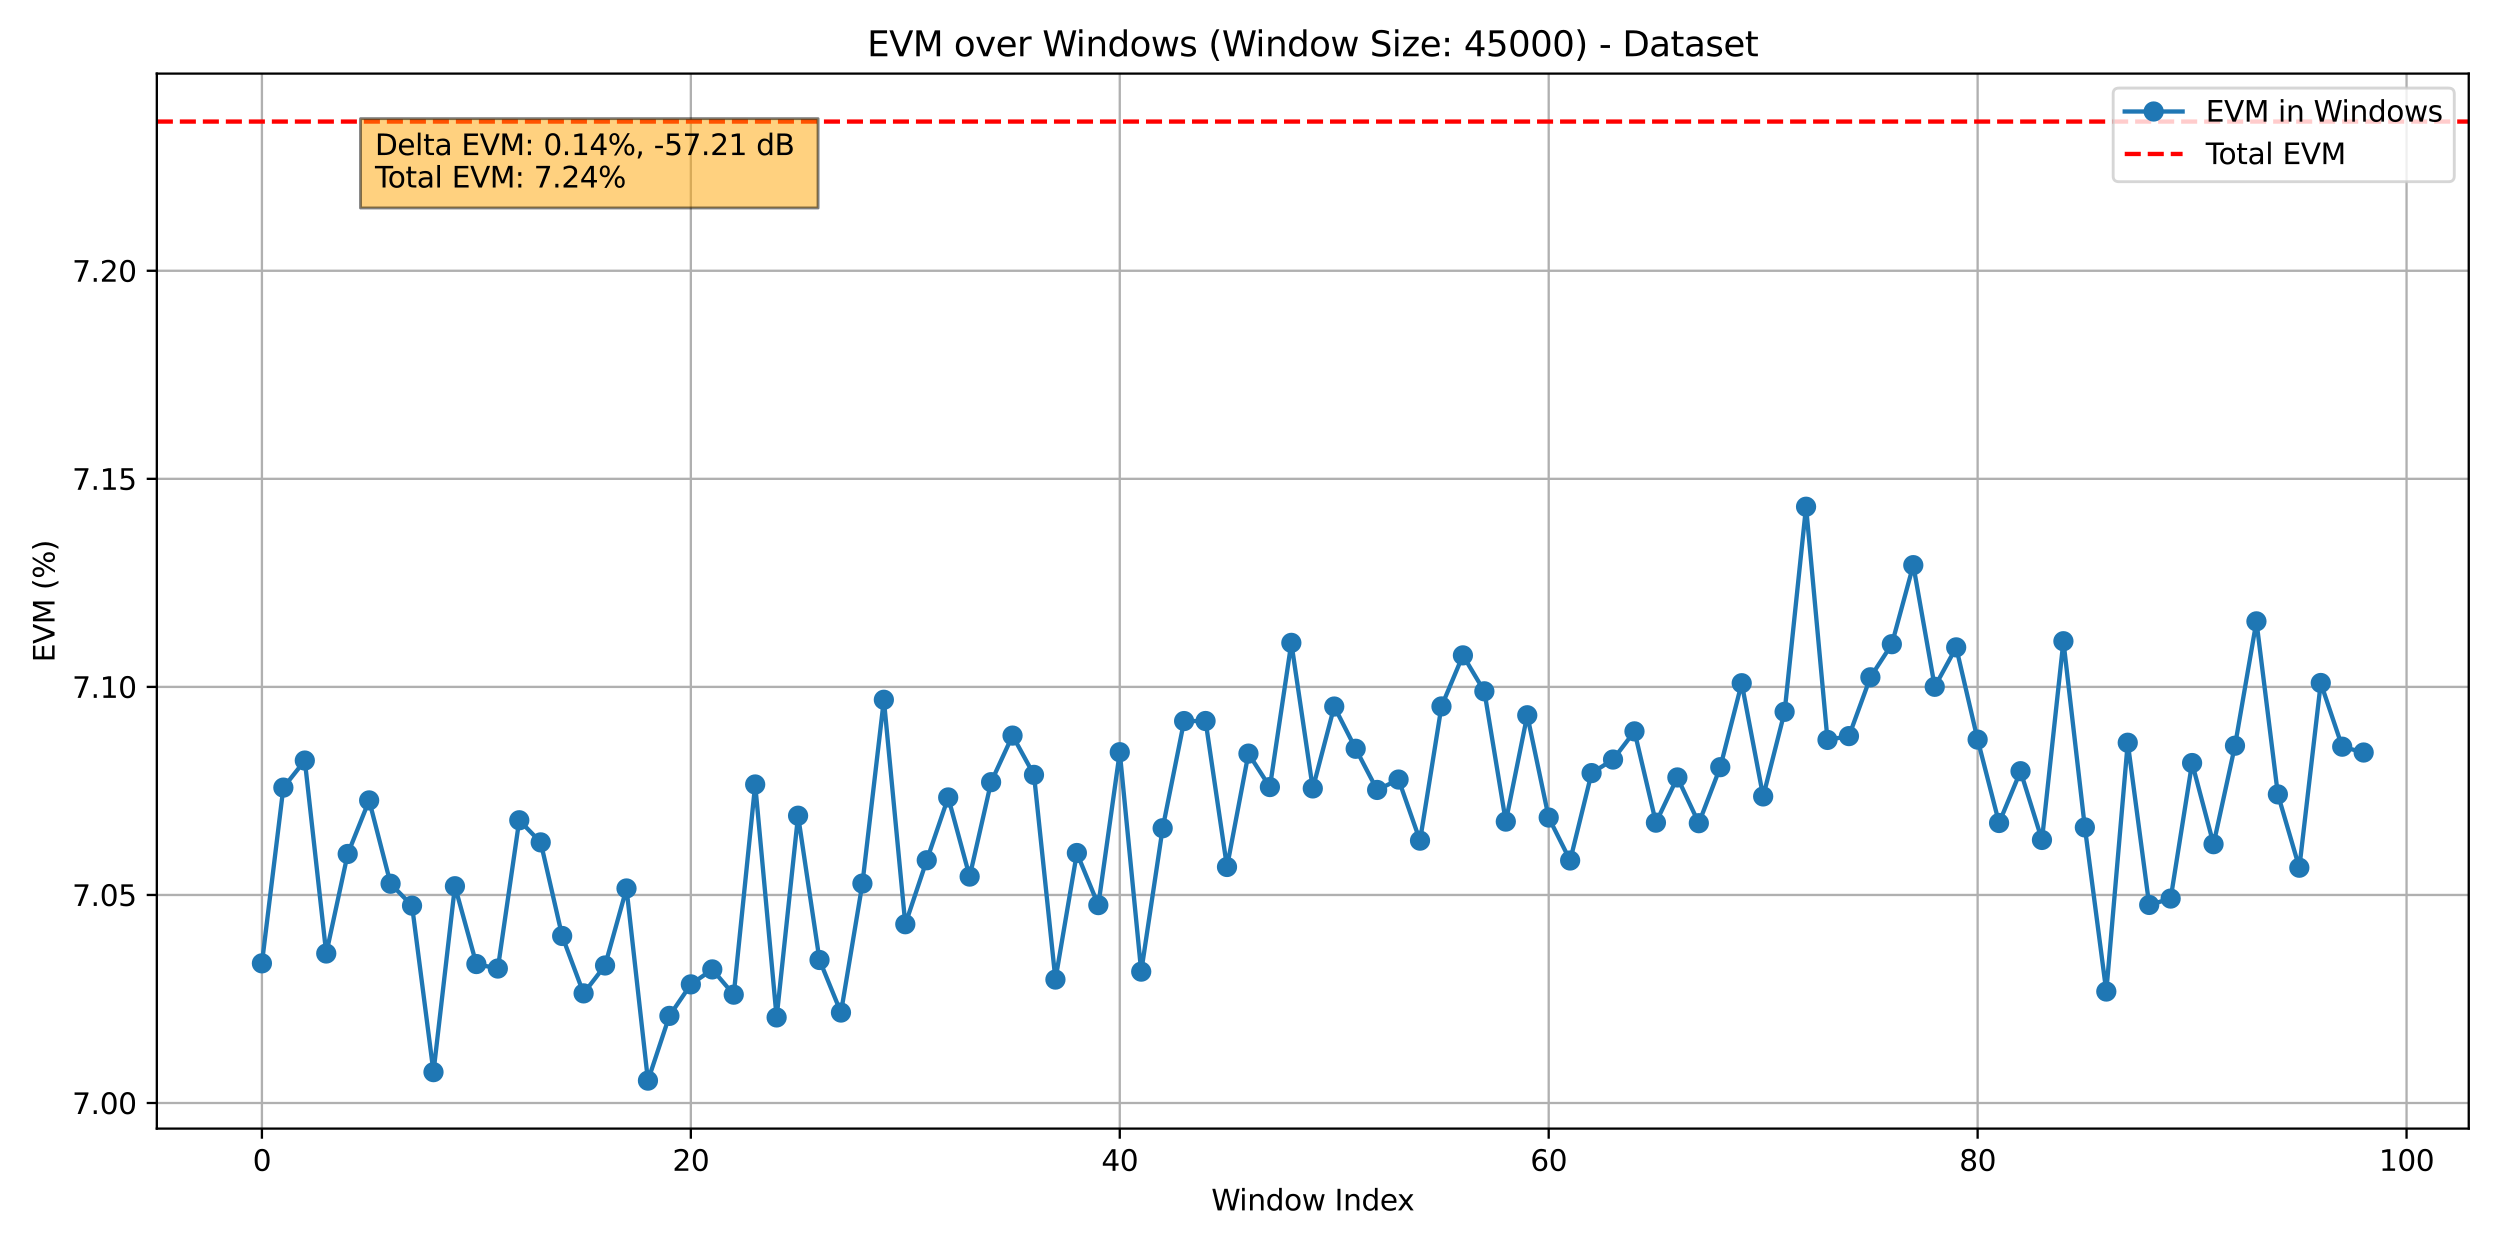 <?xml version="1.0" encoding="utf-8" standalone="no"?>
<!DOCTYPE svg PUBLIC "-//W3C//DTD SVG 1.1//EN"
  "http://www.w3.org/Graphics/SVG/1.1/DTD/svg11.dtd">
<svg xmlns:xlink="http://www.w3.org/1999/xlink" width="864pt" height="432pt" viewBox="0 0 864 432" xmlns="http://www.w3.org/2000/svg" version="1.1">
 <defs>
  <style type="text/css">*{stroke-linejoin: round; stroke-linecap: butt}</style>
 </defs>
 <g id="figure_1">
  <g id="patch_1">
   <path d="M 0 432 
L 864 432 
L 864 0 
L 0 0 
z
" style="fill: #ffffff"/>
  </g>
  <g id="axes_1">
   <g id="patch_2">
    <path d="M 54.2 390.04 
L 853.2 390.04 
L 853.2 25.44 
L 54.2 25.44 
z
" style="fill: #ffffff"/>
   </g>
   <g id="matplotlib.axis_1">
    <g id="xtick_1">
     <g id="line2d_1">
      <path d="M 90.518 390.04 
L 90.518 25.44 
" clip-path="url(#pe077d4212d)" style="fill: none; stroke: #b0b0b0; stroke-width: 0.8; stroke-linecap: square"/>
     </g>
     <g id="line2d_2">
      <defs>
       <path id="m34f95f8868" d="M 0 0 
L 0 3.5 
" style="stroke: #000000; stroke-width: 0.8"/>
      </defs>
      <g>
       <use xlink:href="#m34f95f8868" x="90.518" y="390.04" style="stroke: #000000; stroke-width: 0.8"/>
      </g>
     </g>
     <g id="text_1">
      <!-- 0 -->
      <g transform="translate(87.337 404.638)scale(0.1 -0.1)">
       <defs>
        <path id="DejaVuSans-30" d="M 2034 4250 
Q 1547 4250 1301 3770 
Q 1056 3291 1056 2328 
Q 1056 1369 1301 889 
Q 1547 409 2034 409 
Q 2525 409 2770 889 
Q 3016 1369 3016 2328 
Q 3016 3291 2770 3770 
Q 2525 4250 2034 4250 
z
M 2034 4750 
Q 2819 4750 3233 4129 
Q 3647 3509 3647 2328 
Q 3647 1150 3233 529 
Q 2819 -91 2034 -91 
Q 1250 -91 836 529 
Q 422 1150 422 2328 
Q 422 3509 836 4129 
Q 1250 4750 2034 4750 
z
" transform="scale(0.016)"/>
       </defs>
       <use xlink:href="#DejaVuSans-30"/>
      </g>
     </g>
    </g>
    <g id="xtick_2">
     <g id="line2d_3">
      <path d="M 238.756 390.04 
L 238.756 25.44 
" clip-path="url(#pe077d4212d)" style="fill: none; stroke: #b0b0b0; stroke-width: 0.8; stroke-linecap: square"/>
     </g>
     <g id="line2d_4">
      <g>
       <use xlink:href="#m34f95f8868" x="238.756" y="390.04" style="stroke: #000000; stroke-width: 0.8"/>
      </g>
     </g>
     <g id="text_2">
      <!-- 20 -->
      <g transform="translate(232.393 404.638)scale(0.1 -0.1)">
       <defs>
        <path id="DejaVuSans-32" d="M 1228 531 
L 3431 531 
L 3431 0 
L 469 0 
L 469 531 
Q 828 903 1448 1529 
Q 2069 2156 2228 2338 
Q 2531 2678 2651 2914 
Q 2772 3150 2772 3378 
Q 2772 3750 2511 3984 
Q 2250 4219 1831 4219 
Q 1534 4219 1204 4116 
Q 875 4013 500 3803 
L 500 4441 
Q 881 4594 1212 4672 
Q 1544 4750 1819 4750 
Q 2544 4750 2975 4387 
Q 3406 4025 3406 3419 
Q 3406 3131 3298 2873 
Q 3191 2616 2906 2266 
Q 2828 2175 2409 1742 
Q 1991 1309 1228 531 
z
" transform="scale(0.016)"/>
       </defs>
       <use xlink:href="#DejaVuSans-32"/>
       <use xlink:href="#DejaVuSans-30" x="63.623"/>
      </g>
     </g>
    </g>
    <g id="xtick_3">
     <g id="line2d_5">
      <path d="M 386.993 390.04 
L 386.993 25.44 
" clip-path="url(#pe077d4212d)" style="fill: none; stroke: #b0b0b0; stroke-width: 0.8; stroke-linecap: square"/>
     </g>
     <g id="line2d_6">
      <g>
       <use xlink:href="#m34f95f8868" x="386.993" y="390.04" style="stroke: #000000; stroke-width: 0.8"/>
      </g>
     </g>
     <g id="text_3">
      <!-- 40 -->
      <g transform="translate(380.631 404.638)scale(0.1 -0.1)">
       <defs>
        <path id="DejaVuSans-34" d="M 2419 4116 
L 825 1625 
L 2419 1625 
L 2419 4116 
z
M 2253 4666 
L 3047 4666 
L 3047 1625 
L 3713 1625 
L 3713 1100 
L 3047 1100 
L 3047 0 
L 2419 0 
L 2419 1100 
L 313 1100 
L 313 1709 
L 2253 4666 
z
" transform="scale(0.016)"/>
       </defs>
       <use xlink:href="#DejaVuSans-34"/>
       <use xlink:href="#DejaVuSans-30" x="63.623"/>
      </g>
     </g>
    </g>
    <g id="xtick_4">
     <g id="line2d_7">
      <path d="M 535.231 390.04 
L 535.231 25.44 
" clip-path="url(#pe077d4212d)" style="fill: none; stroke: #b0b0b0; stroke-width: 0.8; stroke-linecap: square"/>
     </g>
     <g id="line2d_8">
      <g>
       <use xlink:href="#m34f95f8868" x="535.231" y="390.04" style="stroke: #000000; stroke-width: 0.8"/>
      </g>
     </g>
     <g id="text_4">
      <!-- 60 -->
      <g transform="translate(528.868 404.638)scale(0.1 -0.1)">
       <defs>
        <path id="DejaVuSans-36" d="M 2113 2584 
Q 1688 2584 1439 2293 
Q 1191 2003 1191 1497 
Q 1191 994 1439 701 
Q 1688 409 2113 409 
Q 2538 409 2786 701 
Q 3034 994 3034 1497 
Q 3034 2003 2786 2293 
Q 2538 2584 2113 2584 
z
M 3366 4563 
L 3366 3988 
Q 3128 4100 2886 4159 
Q 2644 4219 2406 4219 
Q 1781 4219 1451 3797 
Q 1122 3375 1075 2522 
Q 1259 2794 1537 2939 
Q 1816 3084 2150 3084 
Q 2853 3084 3261 2657 
Q 3669 2231 3669 1497 
Q 3669 778 3244 343 
Q 2819 -91 2113 -91 
Q 1303 -91 875 529 
Q 447 1150 447 2328 
Q 447 3434 972 4092 
Q 1497 4750 2381 4750 
Q 2619 4750 2861 4703 
Q 3103 4656 3366 4563 
z
" transform="scale(0.016)"/>
       </defs>
       <use xlink:href="#DejaVuSans-36"/>
       <use xlink:href="#DejaVuSans-30" x="63.623"/>
      </g>
     </g>
    </g>
    <g id="xtick_5">
     <g id="line2d_9">
      <path d="M 683.468 390.04 
L 683.468 25.44 
" clip-path="url(#pe077d4212d)" style="fill: none; stroke: #b0b0b0; stroke-width: 0.8; stroke-linecap: square"/>
     </g>
     <g id="line2d_10">
      <g>
       <use xlink:href="#m34f95f8868" x="683.468" y="390.04" style="stroke: #000000; stroke-width: 0.8"/>
      </g>
     </g>
     <g id="text_5">
      <!-- 80 -->
      <g transform="translate(677.106 404.638)scale(0.1 -0.1)">
       <defs>
        <path id="DejaVuSans-38" d="M 2034 2216 
Q 1584 2216 1326 1975 
Q 1069 1734 1069 1313 
Q 1069 891 1326 650 
Q 1584 409 2034 409 
Q 2484 409 2743 651 
Q 3003 894 3003 1313 
Q 3003 1734 2745 1975 
Q 2488 2216 2034 2216 
z
M 1403 2484 
Q 997 2584 770 2862 
Q 544 3141 544 3541 
Q 544 4100 942 4425 
Q 1341 4750 2034 4750 
Q 2731 4750 3128 4425 
Q 3525 4100 3525 3541 
Q 3525 3141 3298 2862 
Q 3072 2584 2669 2484 
Q 3125 2378 3379 2068 
Q 3634 1759 3634 1313 
Q 3634 634 3220 271 
Q 2806 -91 2034 -91 
Q 1263 -91 848 271 
Q 434 634 434 1313 
Q 434 1759 690 2068 
Q 947 2378 1403 2484 
z
M 1172 3481 
Q 1172 3119 1398 2916 
Q 1625 2713 2034 2713 
Q 2441 2713 2670 2916 
Q 2900 3119 2900 3481 
Q 2900 3844 2670 4047 
Q 2441 4250 2034 4250 
Q 1625 4250 1398 4047 
Q 1172 3844 1172 3481 
z
" transform="scale(0.016)"/>
       </defs>
       <use xlink:href="#DejaVuSans-38"/>
       <use xlink:href="#DejaVuSans-30" x="63.623"/>
      </g>
     </g>
    </g>
    <g id="xtick_6">
     <g id="line2d_11">
      <path d="M 831.706 390.04 
L 831.706 25.44 
" clip-path="url(#pe077d4212d)" style="fill: none; stroke: #b0b0b0; stroke-width: 0.8; stroke-linecap: square"/>
     </g>
     <g id="line2d_12">
      <g>
       <use xlink:href="#m34f95f8868" x="831.706" y="390.04" style="stroke: #000000; stroke-width: 0.8"/>
      </g>
     </g>
     <g id="text_6">
      <!-- 100 -->
      <g transform="translate(822.162 404.638)scale(0.1 -0.1)">
       <defs>
        <path id="DejaVuSans-31" d="M 794 531 
L 1825 531 
L 1825 4091 
L 703 3866 
L 703 4441 
L 1819 4666 
L 2450 4666 
L 2450 531 
L 3481 531 
L 3481 0 
L 794 0 
L 794 531 
z
" transform="scale(0.016)"/>
       </defs>
       <use xlink:href="#DejaVuSans-31"/>
       <use xlink:href="#DejaVuSans-30" x="63.623"/>
       <use xlink:href="#DejaVuSans-30" x="127.246"/>
      </g>
     </g>
    </g>
    <g id="text_7">
     <!-- Window Index -->
     <g transform="translate(418.633 418.317)scale(0.1 -0.1)">
      <defs>
       <path id="DejaVuSans-57" d="M 213 4666 
L 850 4666 
L 1831 722 
L 2809 4666 
L 3519 4666 
L 4500 722 
L 5478 4666 
L 6119 4666 
L 4947 0 
L 4153 0 
L 3169 4050 
L 2175 0 
L 1381 0 
L 213 4666 
z
" transform="scale(0.016)"/>
       <path id="DejaVuSans-69" d="M 603 3500 
L 1178 3500 
L 1178 0 
L 603 0 
L 603 3500 
z
M 603 4863 
L 1178 4863 
L 1178 4134 
L 603 4134 
L 603 4863 
z
" transform="scale(0.016)"/>
       <path id="DejaVuSans-6e" d="M 3513 2113 
L 3513 0 
L 2938 0 
L 2938 2094 
Q 2938 2591 2744 2837 
Q 2550 3084 2163 3084 
Q 1697 3084 1428 2787 
Q 1159 2491 1159 1978 
L 1159 0 
L 581 0 
L 581 3500 
L 1159 3500 
L 1159 2956 
Q 1366 3272 1645 3428 
Q 1925 3584 2291 3584 
Q 2894 3584 3203 3211 
Q 3513 2838 3513 2113 
z
" transform="scale(0.016)"/>
       <path id="DejaVuSans-64" d="M 2906 2969 
L 2906 4863 
L 3481 4863 
L 3481 0 
L 2906 0 
L 2906 525 
Q 2725 213 2448 61 
Q 2172 -91 1784 -91 
Q 1150 -91 751 415 
Q 353 922 353 1747 
Q 353 2572 751 3078 
Q 1150 3584 1784 3584 
Q 2172 3584 2448 3432 
Q 2725 3281 2906 2969 
z
M 947 1747 
Q 947 1113 1208 752 
Q 1469 391 1925 391 
Q 2381 391 2643 752 
Q 2906 1113 2906 1747 
Q 2906 2381 2643 2742 
Q 2381 3103 1925 3103 
Q 1469 3103 1208 2742 
Q 947 2381 947 1747 
z
" transform="scale(0.016)"/>
       <path id="DejaVuSans-6f" d="M 1959 3097 
Q 1497 3097 1228 2736 
Q 959 2375 959 1747 
Q 959 1119 1226 758 
Q 1494 397 1959 397 
Q 2419 397 2687 759 
Q 2956 1122 2956 1747 
Q 2956 2369 2687 2733 
Q 2419 3097 1959 3097 
z
M 1959 3584 
Q 2709 3584 3137 3096 
Q 3566 2609 3566 1747 
Q 3566 888 3137 398 
Q 2709 -91 1959 -91 
Q 1206 -91 779 398 
Q 353 888 353 1747 
Q 353 2609 779 3096 
Q 1206 3584 1959 3584 
z
" transform="scale(0.016)"/>
       <path id="DejaVuSans-77" d="M 269 3500 
L 844 3500 
L 1563 769 
L 2278 3500 
L 2956 3500 
L 3675 769 
L 4391 3500 
L 4966 3500 
L 4050 0 
L 3372 0 
L 2619 2869 
L 1863 0 
L 1184 0 
L 269 3500 
z
" transform="scale(0.016)"/>
       <path id="DejaVuSans-20" transform="scale(0.016)"/>
       <path id="DejaVuSans-49" d="M 628 4666 
L 1259 4666 
L 1259 0 
L 628 0 
L 628 4666 
z
" transform="scale(0.016)"/>
       <path id="DejaVuSans-65" d="M 3597 1894 
L 3597 1613 
L 953 1613 
Q 991 1019 1311 708 
Q 1631 397 2203 397 
Q 2534 397 2845 478 
Q 3156 559 3463 722 
L 3463 178 
Q 3153 47 2828 -22 
Q 2503 -91 2169 -91 
Q 1331 -91 842 396 
Q 353 884 353 1716 
Q 353 2575 817 3079 
Q 1281 3584 2069 3584 
Q 2775 3584 3186 3129 
Q 3597 2675 3597 1894 
z
M 3022 2063 
Q 3016 2534 2758 2815 
Q 2500 3097 2075 3097 
Q 1594 3097 1305 2825 
Q 1016 2553 972 2059 
L 3022 2063 
z
" transform="scale(0.016)"/>
       <path id="DejaVuSans-78" d="M 3513 3500 
L 2247 1797 
L 3578 0 
L 2900 0 
L 1881 1375 
L 863 0 
L 184 0 
L 1544 1831 
L 300 3500 
L 978 3500 
L 1906 2253 
L 2834 3500 
L 3513 3500 
z
" transform="scale(0.016)"/>
      </defs>
      <use xlink:href="#DejaVuSans-57"/>
      <use xlink:href="#DejaVuSans-69" x="96.627"/>
      <use xlink:href="#DejaVuSans-6e" x="124.41"/>
      <use xlink:href="#DejaVuSans-64" x="187.789"/>
      <use xlink:href="#DejaVuSans-6f" x="251.266"/>
      <use xlink:href="#DejaVuSans-77" x="312.447"/>
      <use xlink:href="#DejaVuSans-20" x="394.234"/>
      <use xlink:href="#DejaVuSans-49" x="426.021"/>
      <use xlink:href="#DejaVuSans-6e" x="455.514"/>
      <use xlink:href="#DejaVuSans-64" x="518.893"/>
      <use xlink:href="#DejaVuSans-65" x="582.369"/>
      <use xlink:href="#DejaVuSans-78" x="642.143"/>
     </g>
    </g>
   </g>
   <g id="matplotlib.axis_2">
    <g id="ytick_1">
     <g id="line2d_13">
      <path d="M 54.2 381.199 
L 853.2 381.199 
" clip-path="url(#pe077d4212d)" style="fill: none; stroke: #b0b0b0; stroke-width: 0.8; stroke-linecap: square"/>
     </g>
     <g id="line2d_14">
      <defs>
       <path id="m2f91d4a5cf" d="M 0 0 
L -3.5 0 
" style="stroke: #000000; stroke-width: 0.8"/>
      </defs>
      <g>
       <use xlink:href="#m2f91d4a5cf" x="54.2" y="381.199" style="stroke: #000000; stroke-width: 0.8"/>
      </g>
     </g>
     <g id="text_8">
      <!-- 7.00 -->
      <g transform="translate(24.934 384.998)scale(0.1 -0.1)">
       <defs>
        <path id="DejaVuSans-37" d="M 525 4666 
L 3525 4666 
L 3525 4397 
L 1831 0 
L 1172 0 
L 2766 4134 
L 525 4134 
L 525 4666 
z
" transform="scale(0.016)"/>
        <path id="DejaVuSans-2e" d="M 684 794 
L 1344 794 
L 1344 0 
L 684 0 
L 684 794 
z
" transform="scale(0.016)"/>
       </defs>
       <use xlink:href="#DejaVuSans-37"/>
       <use xlink:href="#DejaVuSans-2e" x="63.623"/>
       <use xlink:href="#DejaVuSans-30" x="95.41"/>
       <use xlink:href="#DejaVuSans-30" x="159.033"/>
      </g>
     </g>
    </g>
    <g id="ytick_2">
     <g id="line2d_15">
      <path d="M 54.2 309.293 
L 853.2 309.293 
" clip-path="url(#pe077d4212d)" style="fill: none; stroke: #b0b0b0; stroke-width: 0.8; stroke-linecap: square"/>
     </g>
     <g id="line2d_16">
      <g>
       <use xlink:href="#m2f91d4a5cf" x="54.2" y="309.293" style="stroke: #000000; stroke-width: 0.8"/>
      </g>
     </g>
     <g id="text_9">
      <!-- 7.05 -->
      <g transform="translate(24.934 313.092)scale(0.1 -0.1)">
       <defs>
        <path id="DejaVuSans-35" d="M 691 4666 
L 3169 4666 
L 3169 4134 
L 1269 4134 
L 1269 2991 
Q 1406 3038 1543 3061 
Q 1681 3084 1819 3084 
Q 2600 3084 3056 2656 
Q 3513 2228 3513 1497 
Q 3513 744 3044 326 
Q 2575 -91 1722 -91 
Q 1428 -91 1123 -41 
Q 819 9 494 109 
L 494 744 
Q 775 591 1075 516 
Q 1375 441 1709 441 
Q 2250 441 2565 725 
Q 2881 1009 2881 1497 
Q 2881 1984 2565 2268 
Q 2250 2553 1709 2553 
Q 1456 2553 1204 2497 
Q 953 2441 691 2322 
L 691 4666 
z
" transform="scale(0.016)"/>
       </defs>
       <use xlink:href="#DejaVuSans-37"/>
       <use xlink:href="#DejaVuSans-2e" x="63.623"/>
       <use xlink:href="#DejaVuSans-30" x="95.41"/>
       <use xlink:href="#DejaVuSans-35" x="159.033"/>
      </g>
     </g>
    </g>
    <g id="ytick_3">
     <g id="line2d_17">
      <path d="M 54.2 237.387 
L 853.2 237.387 
" clip-path="url(#pe077d4212d)" style="fill: none; stroke: #b0b0b0; stroke-width: 0.8; stroke-linecap: square"/>
     </g>
     <g id="line2d_18">
      <g>
       <use xlink:href="#m2f91d4a5cf" x="54.2" y="237.387" style="stroke: #000000; stroke-width: 0.8"/>
      </g>
     </g>
     <g id="text_10">
      <!-- 7.10 -->
      <g transform="translate(24.934 241.186)scale(0.1 -0.1)">
       <use xlink:href="#DejaVuSans-37"/>
       <use xlink:href="#DejaVuSans-2e" x="63.623"/>
       <use xlink:href="#DejaVuSans-31" x="95.41"/>
       <use xlink:href="#DejaVuSans-30" x="159.033"/>
      </g>
     </g>
    </g>
    <g id="ytick_4">
     <g id="line2d_19">
      <path d="M 54.2 165.481 
L 853.2 165.481 
" clip-path="url(#pe077d4212d)" style="fill: none; stroke: #b0b0b0; stroke-width: 0.8; stroke-linecap: square"/>
     </g>
     <g id="line2d_20">
      <g>
       <use xlink:href="#m2f91d4a5cf" x="54.2" y="165.481" style="stroke: #000000; stroke-width: 0.8"/>
      </g>
     </g>
     <g id="text_11">
      <!-- 7.15 -->
      <g transform="translate(24.934 169.28)scale(0.1 -0.1)">
       <use xlink:href="#DejaVuSans-37"/>
       <use xlink:href="#DejaVuSans-2e" x="63.623"/>
       <use xlink:href="#DejaVuSans-31" x="95.41"/>
       <use xlink:href="#DejaVuSans-35" x="159.033"/>
      </g>
     </g>
    </g>
    <g id="ytick_5">
     <g id="line2d_21">
      <path d="M 54.2 93.575 
L 853.2 93.575 
" clip-path="url(#pe077d4212d)" style="fill: none; stroke: #b0b0b0; stroke-width: 0.8; stroke-linecap: square"/>
     </g>
     <g id="line2d_22">
      <g>
       <use xlink:href="#m2f91d4a5cf" x="54.2" y="93.575" style="stroke: #000000; stroke-width: 0.8"/>
      </g>
     </g>
     <g id="text_12">
      <!-- 7.20 -->
      <g transform="translate(24.934 97.374)scale(0.1 -0.1)">
       <use xlink:href="#DejaVuSans-37"/>
       <use xlink:href="#DejaVuSans-2e" x="63.623"/>
       <use xlink:href="#DejaVuSans-32" x="95.41"/>
       <use xlink:href="#DejaVuSans-30" x="159.033"/>
      </g>
     </g>
    </g>
    <g id="text_13">
     <!-- EVM (%) -->
     <g transform="translate(18.855 228.875)rotate(-90)scale(0.1 -0.1)">
      <defs>
       <path id="DejaVuSans-45" d="M 628 4666 
L 3578 4666 
L 3578 4134 
L 1259 4134 
L 1259 2753 
L 3481 2753 
L 3481 2222 
L 1259 2222 
L 1259 531 
L 3634 531 
L 3634 0 
L 628 0 
L 628 4666 
z
" transform="scale(0.016)"/>
       <path id="DejaVuSans-56" d="M 1831 0 
L 50 4666 
L 709 4666 
L 2188 738 
L 3669 4666 
L 4325 4666 
L 2547 0 
L 1831 0 
z
" transform="scale(0.016)"/>
       <path id="DejaVuSans-4d" d="M 628 4666 
L 1569 4666 
L 2759 1491 
L 3956 4666 
L 4897 4666 
L 4897 0 
L 4281 0 
L 4281 4097 
L 3078 897 
L 2444 897 
L 1241 4097 
L 1241 0 
L 628 0 
L 628 4666 
z
" transform="scale(0.016)"/>
       <path id="DejaVuSans-28" d="M 1984 4856 
Q 1566 4138 1362 3434 
Q 1159 2731 1159 2009 
Q 1159 1288 1364 580 
Q 1569 -128 1984 -844 
L 1484 -844 
Q 1016 -109 783 600 
Q 550 1309 550 2009 
Q 550 2706 781 3412 
Q 1013 4119 1484 4856 
L 1984 4856 
z
" transform="scale(0.016)"/>
       <path id="DejaVuSans-25" d="M 4653 2053 
Q 4381 2053 4226 1822 
Q 4072 1591 4072 1178 
Q 4072 772 4226 539 
Q 4381 306 4653 306 
Q 4919 306 5073 539 
Q 5228 772 5228 1178 
Q 5228 1588 5073 1820 
Q 4919 2053 4653 2053 
z
M 4653 2450 
Q 5147 2450 5437 2106 
Q 5728 1763 5728 1178 
Q 5728 594 5436 251 
Q 5144 -91 4653 -91 
Q 4153 -91 3862 251 
Q 3572 594 3572 1178 
Q 3572 1766 3864 2108 
Q 4156 2450 4653 2450 
z
M 1428 4353 
Q 1159 4353 1004 4120 
Q 850 3888 850 3481 
Q 850 3069 1003 2837 
Q 1156 2606 1428 2606 
Q 1700 2606 1854 2837 
Q 2009 3069 2009 3481 
Q 2009 3884 1853 4118 
Q 1697 4353 1428 4353 
z
M 4250 4750 
L 4750 4750 
L 1831 -91 
L 1331 -91 
L 4250 4750 
z
M 1428 4750 
Q 1922 4750 2215 4408 
Q 2509 4066 2509 3481 
Q 2509 2891 2217 2550 
Q 1925 2209 1428 2209 
Q 931 2209 642 2551 
Q 353 2894 353 3481 
Q 353 4063 643 4406 
Q 934 4750 1428 4750 
z
" transform="scale(0.016)"/>
       <path id="DejaVuSans-29" d="M 513 4856 
L 1013 4856 
Q 1481 4119 1714 3412 
Q 1947 2706 1947 2009 
Q 1947 1309 1714 600 
Q 1481 -109 1013 -844 
L 513 -844 
Q 928 -128 1133 580 
Q 1338 1288 1338 2009 
Q 1338 2731 1133 3434 
Q 928 4138 513 4856 
z
" transform="scale(0.016)"/>
      </defs>
      <use xlink:href="#DejaVuSans-45"/>
      <use xlink:href="#DejaVuSans-56" x="63.184"/>
      <use xlink:href="#DejaVuSans-4d" x="131.592"/>
      <use xlink:href="#DejaVuSans-20" x="217.871"/>
      <use xlink:href="#DejaVuSans-28" x="249.658"/>
      <use xlink:href="#DejaVuSans-25" x="288.672"/>
      <use xlink:href="#DejaVuSans-29" x="383.691"/>
     </g>
    </g>
   </g>
   <g id="line2d_23">
    <path d="M 90.518 332.929 
L 97.93 272.2 
L 105.342 262.846 
L 112.754 329.531 
L 120.166 295.132 
L 127.578 276.619 
L 134.989 305.421 
L 142.401 313.002 
L 149.813 370.531 
L 157.225 306.279 
L 164.637 333.172 
L 172.049 334.729 
L 179.461 283.483 
L 186.873 291.131 
L 194.284 323.473 
L 201.696 343.314 
L 209.108 333.67 
L 216.52 307.056 
L 223.932 373.467 
L 231.344 351.093 
L 238.756 340.202 
L 246.168 335.029 
L 253.579 343.756 
L 260.991 271.115 
L 268.403 351.629 
L 275.815 281.913 
L 283.227 331.775 
L 290.639 349.936 
L 298.051 305.353 
L 305.463 241.842 
L 312.874 319.412 
L 320.286 297.304 
L 327.698 275.601 
L 335.11 302.949 
L 342.522 270.318 
L 349.934 254.221 
L 357.346 267.799 
L 364.758 338.541 
L 372.169 294.801 
L 379.581 312.804 
L 386.993 259.962 
L 394.405 335.798 
L 401.817 286.236 
L 409.229 249.198 
L 416.641 249.181 
L 424.053 299.628 
L 431.464 260.447 
L 438.876 272.006 
L 446.288 222.174 
L 453.7 272.484 
L 461.112 244.18 
L 468.524 258.779 
L 475.936 273.005 
L 483.347 269.41 
L 490.759 290.53 
L 498.171 244.141 
L 505.583 226.498 
L 512.995 238.917 
L 520.407 283.947 
L 527.819 247.194 
L 535.231 282.543 
L 542.642 297.391 
L 550.054 267.182 
L 557.466 262.502 
L 564.878 252.763 
L 572.29 284.312 
L 579.702 268.687 
L 587.114 284.496 
L 594.526 265.135 
L 601.937 236.12 
L 609.349 275.246 
L 616.761 246.01 
L 624.173 175.129 
L 631.585 255.718 
L 638.997 254.399 
L 646.409 234.074 
L 653.821 222.629 
L 661.232 195.315 
L 668.644 237.358 
L 676.056 223.733 
L 683.468 255.607 
L 690.88 284.426 
L 698.292 266.525 
L 705.704 290.285 
L 713.116 221.607 
L 720.527 285.957 
L 727.939 342.675 
L 735.351 256.691 
L 742.763 312.745 
L 750.175 310.546 
L 757.587 263.704 
L 764.999 291.753 
L 772.411 257.718 
L 779.822 214.744 
L 787.234 274.542 
L 794.646 299.884 
L 802.058 236.041 
L 809.47 258.057 
L 816.882 260.07 
" clip-path="url(#pe077d4212d)" style="fill: none; stroke: #1f77b4; stroke-width: 1.5; stroke-linecap: square"/>
    <defs>
     <path id="m427128d293" d="M 0 3 
C 0.796 3 1.559 2.684 2.121 2.121 
C 2.684 1.559 3 0.796 3 0 
C 3 -0.796 2.684 -1.559 2.121 -2.121 
C 1.559 -2.684 0.796 -3 0 -3 
C -0.796 -3 -1.559 -2.684 -2.121 -2.121 
C -2.684 -1.559 -3 -0.796 -3 0 
C -3 0.796 -2.684 1.559 -2.121 2.121 
C -1.559 2.684 -0.796 3 0 3 
z
" style="stroke: #1f77b4"/>
    </defs>
    <g clip-path="url(#pe077d4212d)">
     <use xlink:href="#m427128d293" x="90.518" y="332.929" style="fill: #1f77b4; stroke: #1f77b4"/>
     <use xlink:href="#m427128d293" x="97.93" y="272.2" style="fill: #1f77b4; stroke: #1f77b4"/>
     <use xlink:href="#m427128d293" x="105.342" y="262.846" style="fill: #1f77b4; stroke: #1f77b4"/>
     <use xlink:href="#m427128d293" x="112.754" y="329.531" style="fill: #1f77b4; stroke: #1f77b4"/>
     <use xlink:href="#m427128d293" x="120.166" y="295.132" style="fill: #1f77b4; stroke: #1f77b4"/>
     <use xlink:href="#m427128d293" x="127.578" y="276.619" style="fill: #1f77b4; stroke: #1f77b4"/>
     <use xlink:href="#m427128d293" x="134.989" y="305.421" style="fill: #1f77b4; stroke: #1f77b4"/>
     <use xlink:href="#m427128d293" x="142.401" y="313.002" style="fill: #1f77b4; stroke: #1f77b4"/>
     <use xlink:href="#m427128d293" x="149.813" y="370.531" style="fill: #1f77b4; stroke: #1f77b4"/>
     <use xlink:href="#m427128d293" x="157.225" y="306.279" style="fill: #1f77b4; stroke: #1f77b4"/>
     <use xlink:href="#m427128d293" x="164.637" y="333.172" style="fill: #1f77b4; stroke: #1f77b4"/>
     <use xlink:href="#m427128d293" x="172.049" y="334.729" style="fill: #1f77b4; stroke: #1f77b4"/>
     <use xlink:href="#m427128d293" x="179.461" y="283.483" style="fill: #1f77b4; stroke: #1f77b4"/>
     <use xlink:href="#m427128d293" x="186.873" y="291.131" style="fill: #1f77b4; stroke: #1f77b4"/>
     <use xlink:href="#m427128d293" x="194.284" y="323.473" style="fill: #1f77b4; stroke: #1f77b4"/>
     <use xlink:href="#m427128d293" x="201.696" y="343.314" style="fill: #1f77b4; stroke: #1f77b4"/>
     <use xlink:href="#m427128d293" x="209.108" y="333.67" style="fill: #1f77b4; stroke: #1f77b4"/>
     <use xlink:href="#m427128d293" x="216.52" y="307.056" style="fill: #1f77b4; stroke: #1f77b4"/>
     <use xlink:href="#m427128d293" x="223.932" y="373.467" style="fill: #1f77b4; stroke: #1f77b4"/>
     <use xlink:href="#m427128d293" x="231.344" y="351.093" style="fill: #1f77b4; stroke: #1f77b4"/>
     <use xlink:href="#m427128d293" x="238.756" y="340.202" style="fill: #1f77b4; stroke: #1f77b4"/>
     <use xlink:href="#m427128d293" x="246.168" y="335.029" style="fill: #1f77b4; stroke: #1f77b4"/>
     <use xlink:href="#m427128d293" x="253.579" y="343.756" style="fill: #1f77b4; stroke: #1f77b4"/>
     <use xlink:href="#m427128d293" x="260.991" y="271.115" style="fill: #1f77b4; stroke: #1f77b4"/>
     <use xlink:href="#m427128d293" x="268.403" y="351.629" style="fill: #1f77b4; stroke: #1f77b4"/>
     <use xlink:href="#m427128d293" x="275.815" y="281.913" style="fill: #1f77b4; stroke: #1f77b4"/>
     <use xlink:href="#m427128d293" x="283.227" y="331.775" style="fill: #1f77b4; stroke: #1f77b4"/>
     <use xlink:href="#m427128d293" x="290.639" y="349.936" style="fill: #1f77b4; stroke: #1f77b4"/>
     <use xlink:href="#m427128d293" x="298.051" y="305.353" style="fill: #1f77b4; stroke: #1f77b4"/>
     <use xlink:href="#m427128d293" x="305.463" y="241.842" style="fill: #1f77b4; stroke: #1f77b4"/>
     <use xlink:href="#m427128d293" x="312.874" y="319.412" style="fill: #1f77b4; stroke: #1f77b4"/>
     <use xlink:href="#m427128d293" x="320.286" y="297.304" style="fill: #1f77b4; stroke: #1f77b4"/>
     <use xlink:href="#m427128d293" x="327.698" y="275.601" style="fill: #1f77b4; stroke: #1f77b4"/>
     <use xlink:href="#m427128d293" x="335.11" y="302.949" style="fill: #1f77b4; stroke: #1f77b4"/>
     <use xlink:href="#m427128d293" x="342.522" y="270.318" style="fill: #1f77b4; stroke: #1f77b4"/>
     <use xlink:href="#m427128d293" x="349.934" y="254.221" style="fill: #1f77b4; stroke: #1f77b4"/>
     <use xlink:href="#m427128d293" x="357.346" y="267.799" style="fill: #1f77b4; stroke: #1f77b4"/>
     <use xlink:href="#m427128d293" x="364.758" y="338.541" style="fill: #1f77b4; stroke: #1f77b4"/>
     <use xlink:href="#m427128d293" x="372.169" y="294.801" style="fill: #1f77b4; stroke: #1f77b4"/>
     <use xlink:href="#m427128d293" x="379.581" y="312.804" style="fill: #1f77b4; stroke: #1f77b4"/>
     <use xlink:href="#m427128d293" x="386.993" y="259.962" style="fill: #1f77b4; stroke: #1f77b4"/>
     <use xlink:href="#m427128d293" x="394.405" y="335.798" style="fill: #1f77b4; stroke: #1f77b4"/>
     <use xlink:href="#m427128d293" x="401.817" y="286.236" style="fill: #1f77b4; stroke: #1f77b4"/>
     <use xlink:href="#m427128d293" x="409.229" y="249.198" style="fill: #1f77b4; stroke: #1f77b4"/>
     <use xlink:href="#m427128d293" x="416.641" y="249.181" style="fill: #1f77b4; stroke: #1f77b4"/>
     <use xlink:href="#m427128d293" x="424.053" y="299.628" style="fill: #1f77b4; stroke: #1f77b4"/>
     <use xlink:href="#m427128d293" x="431.464" y="260.447" style="fill: #1f77b4; stroke: #1f77b4"/>
     <use xlink:href="#m427128d293" x="438.876" y="272.006" style="fill: #1f77b4; stroke: #1f77b4"/>
     <use xlink:href="#m427128d293" x="446.288" y="222.174" style="fill: #1f77b4; stroke: #1f77b4"/>
     <use xlink:href="#m427128d293" x="453.7" y="272.484" style="fill: #1f77b4; stroke: #1f77b4"/>
     <use xlink:href="#m427128d293" x="461.112" y="244.18" style="fill: #1f77b4; stroke: #1f77b4"/>
     <use xlink:href="#m427128d293" x="468.524" y="258.779" style="fill: #1f77b4; stroke: #1f77b4"/>
     <use xlink:href="#m427128d293" x="475.936" y="273.005" style="fill: #1f77b4; stroke: #1f77b4"/>
     <use xlink:href="#m427128d293" x="483.347" y="269.41" style="fill: #1f77b4; stroke: #1f77b4"/>
     <use xlink:href="#m427128d293" x="490.759" y="290.53" style="fill: #1f77b4; stroke: #1f77b4"/>
     <use xlink:href="#m427128d293" x="498.171" y="244.141" style="fill: #1f77b4; stroke: #1f77b4"/>
     <use xlink:href="#m427128d293" x="505.583" y="226.498" style="fill: #1f77b4; stroke: #1f77b4"/>
     <use xlink:href="#m427128d293" x="512.995" y="238.917" style="fill: #1f77b4; stroke: #1f77b4"/>
     <use xlink:href="#m427128d293" x="520.407" y="283.947" style="fill: #1f77b4; stroke: #1f77b4"/>
     <use xlink:href="#m427128d293" x="527.819" y="247.194" style="fill: #1f77b4; stroke: #1f77b4"/>
     <use xlink:href="#m427128d293" x="535.231" y="282.543" style="fill: #1f77b4; stroke: #1f77b4"/>
     <use xlink:href="#m427128d293" x="542.642" y="297.391" style="fill: #1f77b4; stroke: #1f77b4"/>
     <use xlink:href="#m427128d293" x="550.054" y="267.182" style="fill: #1f77b4; stroke: #1f77b4"/>
     <use xlink:href="#m427128d293" x="557.466" y="262.502" style="fill: #1f77b4; stroke: #1f77b4"/>
     <use xlink:href="#m427128d293" x="564.878" y="252.763" style="fill: #1f77b4; stroke: #1f77b4"/>
     <use xlink:href="#m427128d293" x="572.29" y="284.312" style="fill: #1f77b4; stroke: #1f77b4"/>
     <use xlink:href="#m427128d293" x="579.702" y="268.687" style="fill: #1f77b4; stroke: #1f77b4"/>
     <use xlink:href="#m427128d293" x="587.114" y="284.496" style="fill: #1f77b4; stroke: #1f77b4"/>
     <use xlink:href="#m427128d293" x="594.526" y="265.135" style="fill: #1f77b4; stroke: #1f77b4"/>
     <use xlink:href="#m427128d293" x="601.937" y="236.12" style="fill: #1f77b4; stroke: #1f77b4"/>
     <use xlink:href="#m427128d293" x="609.349" y="275.246" style="fill: #1f77b4; stroke: #1f77b4"/>
     <use xlink:href="#m427128d293" x="616.761" y="246.01" style="fill: #1f77b4; stroke: #1f77b4"/>
     <use xlink:href="#m427128d293" x="624.173" y="175.129" style="fill: #1f77b4; stroke: #1f77b4"/>
     <use xlink:href="#m427128d293" x="631.585" y="255.718" style="fill: #1f77b4; stroke: #1f77b4"/>
     <use xlink:href="#m427128d293" x="638.997" y="254.399" style="fill: #1f77b4; stroke: #1f77b4"/>
     <use xlink:href="#m427128d293" x="646.409" y="234.074" style="fill: #1f77b4; stroke: #1f77b4"/>
     <use xlink:href="#m427128d293" x="653.821" y="222.629" style="fill: #1f77b4; stroke: #1f77b4"/>
     <use xlink:href="#m427128d293" x="661.232" y="195.315" style="fill: #1f77b4; stroke: #1f77b4"/>
     <use xlink:href="#m427128d293" x="668.644" y="237.358" style="fill: #1f77b4; stroke: #1f77b4"/>
     <use xlink:href="#m427128d293" x="676.056" y="223.733" style="fill: #1f77b4; stroke: #1f77b4"/>
     <use xlink:href="#m427128d293" x="683.468" y="255.607" style="fill: #1f77b4; stroke: #1f77b4"/>
     <use xlink:href="#m427128d293" x="690.88" y="284.426" style="fill: #1f77b4; stroke: #1f77b4"/>
     <use xlink:href="#m427128d293" x="698.292" y="266.525" style="fill: #1f77b4; stroke: #1f77b4"/>
     <use xlink:href="#m427128d293" x="705.704" y="290.285" style="fill: #1f77b4; stroke: #1f77b4"/>
     <use xlink:href="#m427128d293" x="713.116" y="221.607" style="fill: #1f77b4; stroke: #1f77b4"/>
     <use xlink:href="#m427128d293" x="720.527" y="285.957" style="fill: #1f77b4; stroke: #1f77b4"/>
     <use xlink:href="#m427128d293" x="727.939" y="342.675" style="fill: #1f77b4; stroke: #1f77b4"/>
     <use xlink:href="#m427128d293" x="735.351" y="256.691" style="fill: #1f77b4; stroke: #1f77b4"/>
     <use xlink:href="#m427128d293" x="742.763" y="312.745" style="fill: #1f77b4; stroke: #1f77b4"/>
     <use xlink:href="#m427128d293" x="750.175" y="310.546" style="fill: #1f77b4; stroke: #1f77b4"/>
     <use xlink:href="#m427128d293" x="757.587" y="263.704" style="fill: #1f77b4; stroke: #1f77b4"/>
     <use xlink:href="#m427128d293" x="764.999" y="291.753" style="fill: #1f77b4; stroke: #1f77b4"/>
     <use xlink:href="#m427128d293" x="772.411" y="257.718" style="fill: #1f77b4; stroke: #1f77b4"/>
     <use xlink:href="#m427128d293" x="779.822" y="214.744" style="fill: #1f77b4; stroke: #1f77b4"/>
     <use xlink:href="#m427128d293" x="787.234" y="274.542" style="fill: #1f77b4; stroke: #1f77b4"/>
     <use xlink:href="#m427128d293" x="794.646" y="299.884" style="fill: #1f77b4; stroke: #1f77b4"/>
     <use xlink:href="#m427128d293" x="802.058" y="236.041" style="fill: #1f77b4; stroke: #1f77b4"/>
     <use xlink:href="#m427128d293" x="809.47" y="258.057" style="fill: #1f77b4; stroke: #1f77b4"/>
     <use xlink:href="#m427128d293" x="816.882" y="260.07" style="fill: #1f77b4; stroke: #1f77b4"/>
    </g>
   </g>
   <g id="line2d_24">
    <path d="M 54.2 42.013 
L 853.2 42.013 
" clip-path="url(#pe077d4212d)" style="fill: none; stroke-dasharray: 5.55,2.4; stroke-dashoffset: 0; stroke: #ff0000; stroke-width: 1.5"/>
   </g>
   <g id="patch_3">
    <path d="M 54.2 390.04 
L 54.2 25.44 
" style="fill: none; stroke: #000000; stroke-width: 0.8; stroke-linejoin: miter; stroke-linecap: square"/>
   </g>
   <g id="patch_4">
    <path d="M 853.2 390.04 
L 853.2 25.44 
" style="fill: none; stroke: #000000; stroke-width: 0.8; stroke-linejoin: miter; stroke-linecap: square"/>
   </g>
   <g id="patch_5">
    <path d="M 54.2 390.04 
L 853.2 390.04 
" style="fill: none; stroke: #000000; stroke-width: 0.8; stroke-linejoin: miter; stroke-linecap: square"/>
   </g>
   <g id="patch_6">
    <path d="M 54.2 25.44 
L 853.2 25.44 
" style="fill: none; stroke: #000000; stroke-width: 0.8; stroke-linejoin: miter; stroke-linecap: square"/>
   </g>
   <g id="text_14">
    <!-- EVM over Windows (Window Size: 45000) - Dataset -->
    <g transform="translate(299.697 19.44)scale(0.12 -0.12)">
     <defs>
      <path id="DejaVuSans-76" d="M 191 3500 
L 800 3500 
L 1894 563 
L 2988 3500 
L 3597 3500 
L 2284 0 
L 1503 0 
L 191 3500 
z
" transform="scale(0.016)"/>
      <path id="DejaVuSans-72" d="M 2631 2963 
Q 2534 3019 2420 3045 
Q 2306 3072 2169 3072 
Q 1681 3072 1420 2755 
Q 1159 2438 1159 1844 
L 1159 0 
L 581 0 
L 581 3500 
L 1159 3500 
L 1159 2956 
Q 1341 3275 1631 3429 
Q 1922 3584 2338 3584 
Q 2397 3584 2469 3576 
Q 2541 3569 2628 3553 
L 2631 2963 
z
" transform="scale(0.016)"/>
      <path id="DejaVuSans-73" d="M 2834 3397 
L 2834 2853 
Q 2591 2978 2328 3040 
Q 2066 3103 1784 3103 
Q 1356 3103 1142 2972 
Q 928 2841 928 2578 
Q 928 2378 1081 2264 
Q 1234 2150 1697 2047 
L 1894 2003 
Q 2506 1872 2764 1633 
Q 3022 1394 3022 966 
Q 3022 478 2636 193 
Q 2250 -91 1575 -91 
Q 1294 -91 989 -36 
Q 684 19 347 128 
L 347 722 
Q 666 556 975 473 
Q 1284 391 1588 391 
Q 1994 391 2212 530 
Q 2431 669 2431 922 
Q 2431 1156 2273 1281 
Q 2116 1406 1581 1522 
L 1381 1569 
Q 847 1681 609 1914 
Q 372 2147 372 2553 
Q 372 3047 722 3315 
Q 1072 3584 1716 3584 
Q 2034 3584 2315 3537 
Q 2597 3491 2834 3397 
z
" transform="scale(0.016)"/>
      <path id="DejaVuSans-53" d="M 3425 4513 
L 3425 3897 
Q 3066 4069 2747 4153 
Q 2428 4238 2131 4238 
Q 1616 4238 1336 4038 
Q 1056 3838 1056 3469 
Q 1056 3159 1242 3001 
Q 1428 2844 1947 2747 
L 2328 2669 
Q 3034 2534 3370 2195 
Q 3706 1856 3706 1288 
Q 3706 609 3251 259 
Q 2797 -91 1919 -91 
Q 1588 -91 1214 -16 
Q 841 59 441 206 
L 441 856 
Q 825 641 1194 531 
Q 1563 422 1919 422 
Q 2459 422 2753 634 
Q 3047 847 3047 1241 
Q 3047 1584 2836 1778 
Q 2625 1972 2144 2069 
L 1759 2144 
Q 1053 2284 737 2584 
Q 422 2884 422 3419 
Q 422 4038 858 4394 
Q 1294 4750 2059 4750 
Q 2388 4750 2728 4690 
Q 3069 4631 3425 4513 
z
" transform="scale(0.016)"/>
      <path id="DejaVuSans-7a" d="M 353 3500 
L 3084 3500 
L 3084 2975 
L 922 459 
L 3084 459 
L 3084 0 
L 275 0 
L 275 525 
L 2438 3041 
L 353 3041 
L 353 3500 
z
" transform="scale(0.016)"/>
      <path id="DejaVuSans-3a" d="M 750 794 
L 1409 794 
L 1409 0 
L 750 0 
L 750 794 
z
M 750 3309 
L 1409 3309 
L 1409 2516 
L 750 2516 
L 750 3309 
z
" transform="scale(0.016)"/>
      <path id="DejaVuSans-2d" d="M 313 2009 
L 1997 2009 
L 1997 1497 
L 313 1497 
L 313 2009 
z
" transform="scale(0.016)"/>
      <path id="DejaVuSans-44" d="M 1259 4147 
L 1259 519 
L 2022 519 
Q 2988 519 3436 956 
Q 3884 1394 3884 2338 
Q 3884 3275 3436 3711 
Q 2988 4147 2022 4147 
L 1259 4147 
z
M 628 4666 
L 1925 4666 
Q 3281 4666 3915 4102 
Q 4550 3538 4550 2338 
Q 4550 1131 3912 565 
Q 3275 0 1925 0 
L 628 0 
L 628 4666 
z
" transform="scale(0.016)"/>
      <path id="DejaVuSans-61" d="M 2194 1759 
Q 1497 1759 1228 1600 
Q 959 1441 959 1056 
Q 959 750 1161 570 
Q 1363 391 1709 391 
Q 2188 391 2477 730 
Q 2766 1069 2766 1631 
L 2766 1759 
L 2194 1759 
z
M 3341 1997 
L 3341 0 
L 2766 0 
L 2766 531 
Q 2569 213 2275 61 
Q 1981 -91 1556 -91 
Q 1019 -91 701 211 
Q 384 513 384 1019 
Q 384 1609 779 1909 
Q 1175 2209 1959 2209 
L 2766 2209 
L 2766 2266 
Q 2766 2663 2505 2880 
Q 2244 3097 1772 3097 
Q 1472 3097 1187 3025 
Q 903 2953 641 2809 
L 641 3341 
Q 956 3463 1253 3523 
Q 1550 3584 1831 3584 
Q 2591 3584 2966 3190 
Q 3341 2797 3341 1997 
z
" transform="scale(0.016)"/>
      <path id="DejaVuSans-74" d="M 1172 4494 
L 1172 3500 
L 2356 3500 
L 2356 3053 
L 1172 3053 
L 1172 1153 
Q 1172 725 1289 603 
Q 1406 481 1766 481 
L 2356 481 
L 2356 0 
L 1766 0 
Q 1100 0 847 248 
Q 594 497 594 1153 
L 594 3053 
L 172 3053 
L 172 3500 
L 594 3500 
L 594 4494 
L 1172 4494 
z
" transform="scale(0.016)"/>
     </defs>
     <use xlink:href="#DejaVuSans-45"/>
     <use xlink:href="#DejaVuSans-56" x="63.184"/>
     <use xlink:href="#DejaVuSans-4d" x="131.592"/>
     <use xlink:href="#DejaVuSans-20" x="217.871"/>
     <use xlink:href="#DejaVuSans-6f" x="249.658"/>
     <use xlink:href="#DejaVuSans-76" x="310.84"/>
     <use xlink:href="#DejaVuSans-65" x="370.02"/>
     <use xlink:href="#DejaVuSans-72" x="431.543"/>
     <use xlink:href="#DejaVuSans-20" x="472.656"/>
     <use xlink:href="#DejaVuSans-57" x="504.443"/>
     <use xlink:href="#DejaVuSans-69" x="601.07"/>
     <use xlink:href="#DejaVuSans-6e" x="628.854"/>
     <use xlink:href="#DejaVuSans-64" x="692.232"/>
     <use xlink:href="#DejaVuSans-6f" x="755.709"/>
     <use xlink:href="#DejaVuSans-77" x="816.891"/>
     <use xlink:href="#DejaVuSans-73" x="898.678"/>
     <use xlink:href="#DejaVuSans-20" x="950.777"/>
     <use xlink:href="#DejaVuSans-28" x="982.564"/>
     <use xlink:href="#DejaVuSans-57" x="1021.578"/>
     <use xlink:href="#DejaVuSans-69" x="1118.205"/>
     <use xlink:href="#DejaVuSans-6e" x="1145.988"/>
     <use xlink:href="#DejaVuSans-64" x="1209.367"/>
     <use xlink:href="#DejaVuSans-6f" x="1272.844"/>
     <use xlink:href="#DejaVuSans-77" x="1334.025"/>
     <use xlink:href="#DejaVuSans-20" x="1415.812"/>
     <use xlink:href="#DejaVuSans-53" x="1447.6"/>
     <use xlink:href="#DejaVuSans-69" x="1511.076"/>
     <use xlink:href="#DejaVuSans-7a" x="1538.859"/>
     <use xlink:href="#DejaVuSans-65" x="1591.35"/>
     <use xlink:href="#DejaVuSans-3a" x="1652.873"/>
     <use xlink:href="#DejaVuSans-20" x="1686.564"/>
     <use xlink:href="#DejaVuSans-34" x="1718.352"/>
     <use xlink:href="#DejaVuSans-35" x="1781.975"/>
     <use xlink:href="#DejaVuSans-30" x="1845.598"/>
     <use xlink:href="#DejaVuSans-30" x="1909.221"/>
     <use xlink:href="#DejaVuSans-30" x="1972.844"/>
     <use xlink:href="#DejaVuSans-29" x="2036.467"/>
     <use xlink:href="#DejaVuSans-20" x="2075.48"/>
     <use xlink:href="#DejaVuSans-2d" x="2107.268"/>
     <use xlink:href="#DejaVuSans-20" x="2143.352"/>
     <use xlink:href="#DejaVuSans-44" x="2175.139"/>
     <use xlink:href="#DejaVuSans-61" x="2252.141"/>
     <use xlink:href="#DejaVuSans-74" x="2313.42"/>
     <use xlink:href="#DejaVuSans-61" x="2352.629"/>
     <use xlink:href="#DejaVuSans-73" x="2413.908"/>
     <use xlink:href="#DejaVuSans-65" x="2466.008"/>
     <use xlink:href="#DejaVuSans-74" x="2527.531"/>
    </g>
   </g>
   <g id="legend_1">
    <g id="patch_7">
     <path d="M 732.308 62.796 
L 846.2 62.796 
Q 848.2 62.796 848.2 60.796 
L 848.2 32.44 
Q 848.2 30.44 846.2 30.44 
L 732.308 30.44 
Q 730.308 30.44 730.308 32.44 
L 730.308 60.796 
Q 730.308 62.796 732.308 62.796 
z
" style="fill: #ffffff; opacity: 0.8; stroke: #cccccc; stroke-linejoin: miter"/>
    </g>
    <g id="line2d_25">
     <path d="M 734.308 38.538 
L 744.308 38.538 
L 754.308 38.538 
" style="fill: none; stroke: #1f77b4; stroke-width: 1.5; stroke-linecap: square"/>
     <g>
      <use xlink:href="#m427128d293" x="744.308" y="38.538" style="fill: #1f77b4; stroke: #1f77b4"/>
     </g>
    </g>
    <g id="text_15">
     <!-- EVM in Windows -->
     <g transform="translate(762.308 42.038)scale(0.1 -0.1)">
      <use xlink:href="#DejaVuSans-45"/>
      <use xlink:href="#DejaVuSans-56" x="63.184"/>
      <use xlink:href="#DejaVuSans-4d" x="131.592"/>
      <use xlink:href="#DejaVuSans-20" x="217.871"/>
      <use xlink:href="#DejaVuSans-69" x="249.658"/>
      <use xlink:href="#DejaVuSans-6e" x="277.441"/>
      <use xlink:href="#DejaVuSans-20" x="340.82"/>
      <use xlink:href="#DejaVuSans-57" x="372.607"/>
      <use xlink:href="#DejaVuSans-69" x="469.234"/>
      <use xlink:href="#DejaVuSans-6e" x="497.018"/>
      <use xlink:href="#DejaVuSans-64" x="560.396"/>
      <use xlink:href="#DejaVuSans-6f" x="623.873"/>
      <use xlink:href="#DejaVuSans-77" x="685.055"/>
      <use xlink:href="#DejaVuSans-73" x="766.842"/>
     </g>
    </g>
    <g id="line2d_26">
     <path d="M 734.308 53.217 
L 744.308 53.217 
L 754.308 53.217 
" style="fill: none; stroke-dasharray: 5.55,2.4; stroke-dashoffset: 0; stroke: #ff0000; stroke-width: 1.5"/>
    </g>
    <g id="text_16">
     <!-- Total EVM -->
     <g transform="translate(762.308 56.717)scale(0.1 -0.1)">
      <defs>
       <path id="DejaVuSans-54" d="M -19 4666 
L 3928 4666 
L 3928 4134 
L 2272 4134 
L 2272 0 
L 1638 0 
L 1638 4134 
L -19 4134 
L -19 4666 
z
" transform="scale(0.016)"/>
       <path id="DejaVuSans-6c" d="M 603 4863 
L 1178 4863 
L 1178 0 
L 603 0 
L 603 4863 
z
" transform="scale(0.016)"/>
      </defs>
      <use xlink:href="#DejaVuSans-54"/>
      <use xlink:href="#DejaVuSans-6f" x="44.084"/>
      <use xlink:href="#DejaVuSans-74" x="105.266"/>
      <use xlink:href="#DejaVuSans-61" x="144.475"/>
      <use xlink:href="#DejaVuSans-6c" x="205.754"/>
      <use xlink:href="#DejaVuSans-20" x="233.537"/>
      <use xlink:href="#DejaVuSans-45" x="265.324"/>
      <use xlink:href="#DejaVuSans-56" x="328.508"/>
      <use xlink:href="#DejaVuSans-4d" x="396.916"/>
     </g>
    </g>
   </g>
  </g>
  <g id="text_17">
   <g id="patch_8">
    <path d="M 124.6 71.88 
L 282.717 71.88 
L 282.717 41.004 
L 124.6 41.004 
z
" style="fill: #ffa500; opacity: 0.5; stroke: #000000; stroke-linejoin: miter"/>
   </g>
   <!-- Delta EVM: 0.14%, -57.21 dB  -->
   <g transform="translate(129.6 53.602)scale(0.1 -0.1)">
    <defs>
     <path id="DejaVuSans-2c" d="M 750 794 
L 1409 794 
L 1409 256 
L 897 -744 
L 494 -744 
L 750 256 
L 750 794 
z
" transform="scale(0.016)"/>
     <path id="DejaVuSans-42" d="M 1259 2228 
L 1259 519 
L 2272 519 
Q 2781 519 3026 730 
Q 3272 941 3272 1375 
Q 3272 1813 3026 2020 
Q 2781 2228 2272 2228 
L 1259 2228 
z
M 1259 4147 
L 1259 2741 
L 2194 2741 
Q 2656 2741 2882 2914 
Q 3109 3088 3109 3444 
Q 3109 3797 2882 3972 
Q 2656 4147 2194 4147 
L 1259 4147 
z
M 628 4666 
L 2241 4666 
Q 2963 4666 3353 4366 
Q 3744 4066 3744 3513 
Q 3744 3084 3544 2831 
Q 3344 2578 2956 2516 
Q 3422 2416 3680 2098 
Q 3938 1781 3938 1306 
Q 3938 681 3513 340 
Q 3088 0 2303 0 
L 628 0 
L 628 4666 
z
" transform="scale(0.016)"/>
    </defs>
    <use xlink:href="#DejaVuSans-44"/>
    <use xlink:href="#DejaVuSans-65" x="77.002"/>
    <use xlink:href="#DejaVuSans-6c" x="138.525"/>
    <use xlink:href="#DejaVuSans-74" x="166.309"/>
    <use xlink:href="#DejaVuSans-61" x="205.518"/>
    <use xlink:href="#DejaVuSans-20" x="266.797"/>
    <use xlink:href="#DejaVuSans-45" x="298.584"/>
    <use xlink:href="#DejaVuSans-56" x="361.768"/>
    <use xlink:href="#DejaVuSans-4d" x="430.176"/>
    <use xlink:href="#DejaVuSans-3a" x="516.455"/>
    <use xlink:href="#DejaVuSans-20" x="550.146"/>
    <use xlink:href="#DejaVuSans-30" x="581.934"/>
    <use xlink:href="#DejaVuSans-2e" x="645.557"/>
    <use xlink:href="#DejaVuSans-31" x="677.344"/>
    <use xlink:href="#DejaVuSans-34" x="740.967"/>
    <use xlink:href="#DejaVuSans-25" x="804.59"/>
    <use xlink:href="#DejaVuSans-2c" x="899.609"/>
    <use xlink:href="#DejaVuSans-20" x="931.396"/>
    <use xlink:href="#DejaVuSans-2d" x="963.184"/>
    <use xlink:href="#DejaVuSans-35" x="999.268"/>
    <use xlink:href="#DejaVuSans-37" x="1062.891"/>
    <use xlink:href="#DejaVuSans-2e" x="1126.514"/>
    <use xlink:href="#DejaVuSans-32" x="1158.301"/>
    <use xlink:href="#DejaVuSans-31" x="1221.924"/>
    <use xlink:href="#DejaVuSans-20" x="1285.547"/>
    <use xlink:href="#DejaVuSans-64" x="1317.334"/>
    <use xlink:href="#DejaVuSans-42" x="1380.811"/>
    <use xlink:href="#DejaVuSans-20" x="1449.414"/>
   </g>
   <!-- Total EVM: 7.24% -->
   <g transform="translate(129.6 64.8)scale(0.1 -0.1)">
    <use xlink:href="#DejaVuSans-54"/>
    <use xlink:href="#DejaVuSans-6f" x="44.084"/>
    <use xlink:href="#DejaVuSans-74" x="105.266"/>
    <use xlink:href="#DejaVuSans-61" x="144.475"/>
    <use xlink:href="#DejaVuSans-6c" x="205.754"/>
    <use xlink:href="#DejaVuSans-20" x="233.537"/>
    <use xlink:href="#DejaVuSans-45" x="265.324"/>
    <use xlink:href="#DejaVuSans-56" x="328.508"/>
    <use xlink:href="#DejaVuSans-4d" x="396.916"/>
    <use xlink:href="#DejaVuSans-3a" x="483.195"/>
    <use xlink:href="#DejaVuSans-20" x="516.887"/>
    <use xlink:href="#DejaVuSans-37" x="548.674"/>
    <use xlink:href="#DejaVuSans-2e" x="612.297"/>
    <use xlink:href="#DejaVuSans-32" x="644.084"/>
    <use xlink:href="#DejaVuSans-34" x="707.707"/>
    <use xlink:href="#DejaVuSans-25" x="771.33"/>
   </g>
  </g>
 </g>
 <defs>
  <clipPath id="pe077d4212d">
   <rect x="54.2" y="25.44" width="799" height="364.6"/>
  </clipPath>
 </defs>
</svg>
